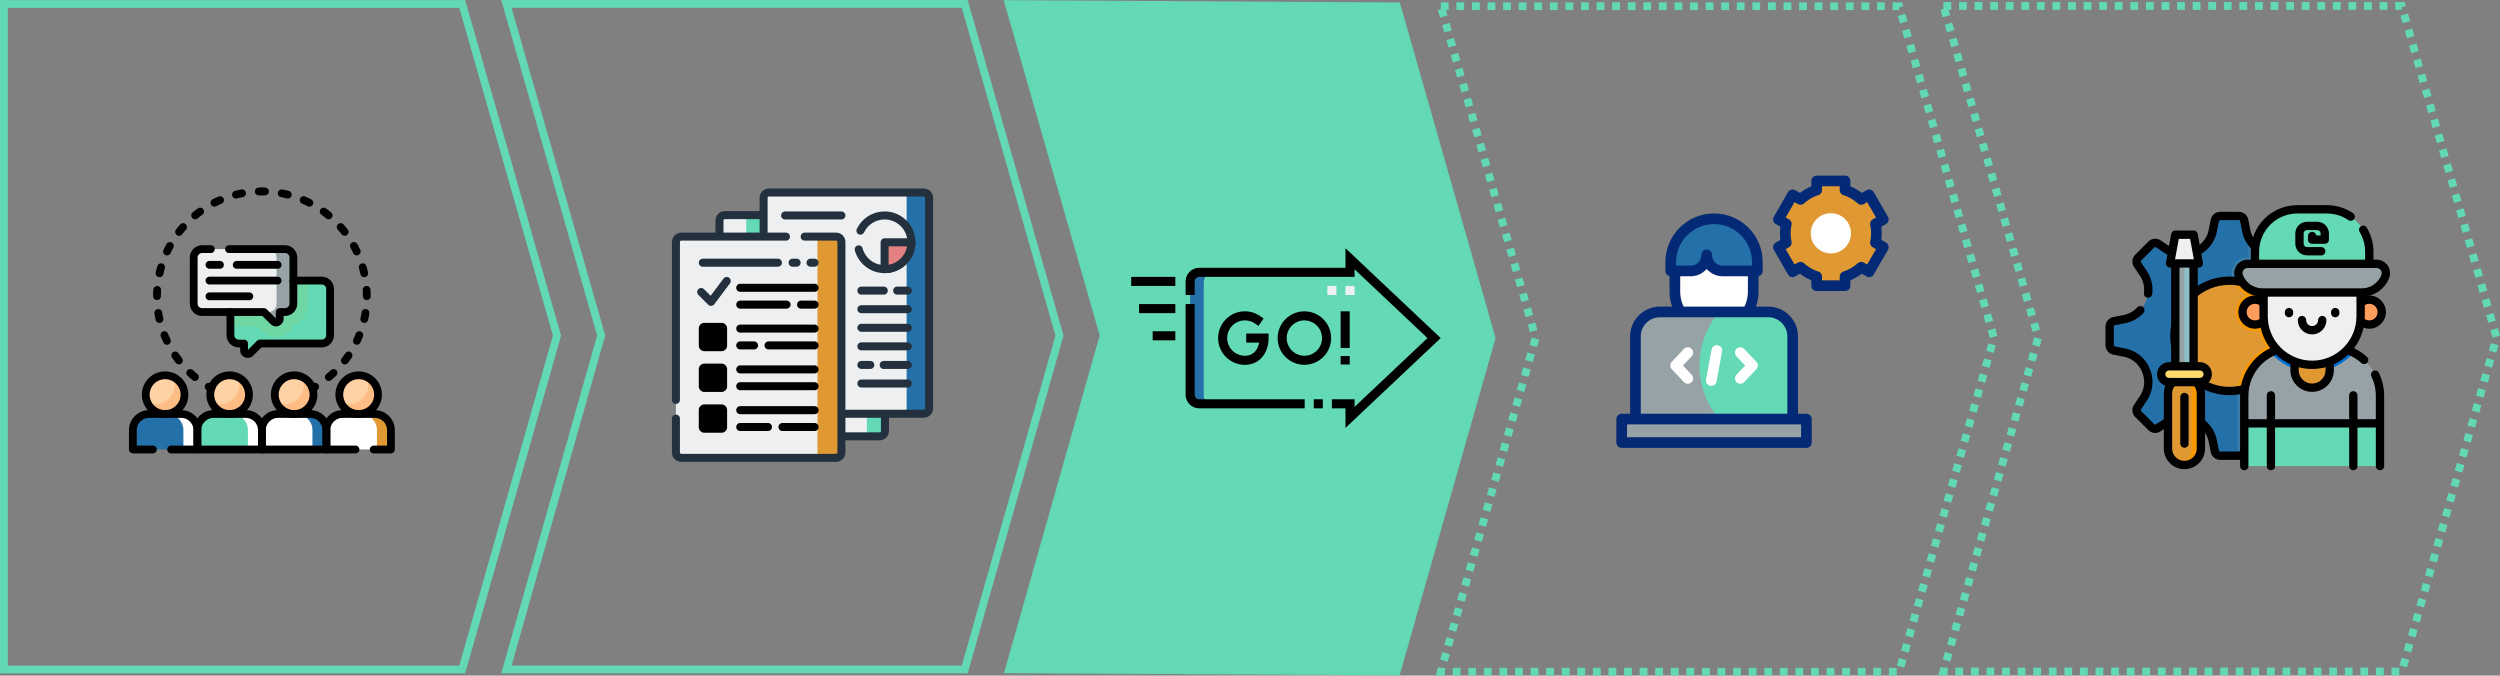 <?xml version="1.0" encoding="UTF-8" standalone="no"?>
<!-- Created with Inkscape (http://www.inkscape.org/) -->

<svg
   width="341.831mm"
   height="92.38mm"
   viewBox="0 0 341.831 92.38"
   version="1.1"
   id="svg1"
   inkscape:version="1.3 (0e150ed6c4, 2023-07-21)"
   sodipodi:docname="RAPID.svg"
   xml:space="preserve"
   inkscape:export-filename="RAPID.svg"
   inkscape:export-xdpi="96"
   inkscape:export-ydpi="96"
   xmlns:inkscape="http://www.inkscape.org/namespaces/inkscape"
   xmlns:sodipodi="http://sodipodi.sourceforge.net/DTD/sodipodi-0.dtd"
   xmlns:xlink="http://www.w3.org/1999/xlink"
   xmlns="http://www.w3.org/2000/svg"
   xmlns:svg="http://www.w3.org/2000/svg"><rect x="0" y="0" width="341.831" height="92.38" fill="#808080" stroke="none"/><sodipodi:namedview
     id="namedview1"
     pagecolor="#ffffff"
     bordercolor="#000000"
     borderopacity="0.25"
     inkscape:showpageshadow="2"
     inkscape:pageopacity="0.0"
     inkscape:pagecheckerboard="0"
     inkscape:deskcolor="#d1d1d1"
     inkscape:document-units="mm"
     inkscape:zoom="0.79375"
     inkscape:cx="588.97638"
     inkscape:cy="355.90551"
     inkscape:window-width="1920"
     inkscape:window-height="1129"
     inkscape:window-x="1912"
     inkscape:window-y="-8"
     inkscape:window-maximized="1"
     inkscape:current-layer="layer1" /><defs
     id="defs1"><linearGradient
       id="swatch46"
       inkscape:swatch="solid"><stop
         style="stop-color:#63d9b5;stop-opacity:0.992;"
         offset="0"
         id="stop46" /></linearGradient><clipPath
       id="a-6"
       clipPathUnits="userSpaceOnUse"><path
         d="M 0,512 H 512 V 0 H 0 Z"
         fill="#000000"
         opacity="1"
         data-original="#000000"
         id="path1-9" /></clipPath><clipPath
       id="a-2"
       clipPathUnits="userSpaceOnUse"><path
         d="M 0,512 H 512 V 0 H 0 Z"
         fill="#000000"
         opacity="1"
         data-original="#000000"
         id="path1-97" /></clipPath><linearGradient
       inkscape:collect="always"
       xlink:href="#swatch46"
       id="linearGradient46"
       x1="147.404"
       y1="87.141"
       x2="224.289"
       y2="87.141"
       gradientUnits="userSpaceOnUse"
       gradientTransform="matrix(0.835,0,0,0.835,25.375,14.356)" /></defs><g
     inkscape:label="Ebene 1"
     inkscape:groupmode="layer"
     id="layer1"
     transform="translate(-10.134,-41.127)"><path
       id="rect12"
       style="fill:none;stroke:#63d9b6;stroke-width:1.065;stroke-dasharray:none;stroke-opacity:0.99"
       d="M 10.667,41.667 H 73.333 L 86.292,87.021 73.333,132.667 H 10.667 Z"
       sodipodi:nodetypes="cccccc" /><path
       id="rect12-3"
       style="fill:none;stroke:#63d9b6;stroke-width:1.065;stroke-dasharray:none;stroke-opacity:0.99"
       d="m 79.376,41.66 h 62.667 l 12.958,45.354 -12.958,45.646 H 79.376 L 92.335,87.003 Z"
       sodipodi:nodetypes="ccccccc" /><path
       id="rect12-3-6"
       style="fill:#63d9b5;fill-opacity:0.992;stroke:url(#linearGradient46);stroke-width:0.89;stroke-dasharray:none;stroke-opacity:0.992"
       d="m 147.959,41.595 53.238,0.312 12.969,45.445 -12.99,45.667 -53.176,-0.292 12.959,-45.732 z"
       sodipodi:nodetypes="ccccccc" /><path
       id="rect12-3-6-8"
       style="fill:none;stroke:#63d9b6;stroke-width:1.065;stroke-dasharray:1.065, 1.065;stroke-dashoffset:0;stroke-opacity:0.99"
       d="m 207.141,41.974 h 62.667 l 12.958,45.354 -12.958,45.646 H 207.141 l 12.958,-45.656 z"
       sodipodi:nodetypes="ccccccc" /><path
       id="rect12-3-6-8-2"
       style="fill:none;stroke:#63d9b6;stroke-width:1.065;stroke-dasharray:1.065, 1.065;stroke-dashoffset:0;stroke-opacity:0.99"
       d="m 275.867,41.942 h 62.667 l 12.958,45.354 -12.958,45.646 H 275.867 l 12.958,-45.656 z"
       sodipodi:nodetypes="ccccccc" /><g
       id="g27"
       transform="matrix(0.071,0,0,0.071,27.767,66.767)"><path
         d="M 371.159,179.228 H 211.553 c -8.926,0 -16.163,7.236 -16.163,16.163 v 88.894 c 0,8.926 7.236,16.163 16.163,16.163 h 10.102 v 13.06 a 7.143,7.143 0 0 0 7.143,7.143 7.147,7.147 0 0 0 5.051,-2.092 l 18.111,-18.111 h 119.199 c 8.926,0 16.163,-7.236 16.163,-16.163 V 195.39 c -10e-4,-8.926 -7.237,-16.162 -16.163,-16.162 z"
         fill="#63d9b6"
         data-original="#9be69d"
         opacity="1"
         class=""
         id="path1" /><path
         d="m 211.553,179.228 c -8.926,0 -16.163,7.236 -16.163,16.163 v 72.732 h 52.935 l 9.826,9.826 c 6.691,6.691 15.588,10.377 25.051,10.377 15.233,0 28.251,-9.663 33.246,-23.181 16.626,-6.437 28.446,-22.598 28.446,-41.469 V 179.229 H 211.553 Z"
         fill="#6fd7a3"
         data-original="#6fd7a3"
         class=""
         id="path2" /><path
         d="m 140.841,118.618 h 159.606 c 8.926,0 16.163,7.236 16.163,16.163 v 88.894 c 0,8.926 -7.236,16.163 -16.163,16.163 h -10.102 v 13.06 a 7.143,7.143 0 0 1 -7.143,7.143 7.147,7.147 0 0 1 -5.051,-2.092 L 260.04,239.838 H 140.841 c -8.926,0 -16.163,-7.236 -16.163,-16.163 V 134.78 c 0.001,-8.926 7.237,-16.162 16.163,-16.162 z"
         fill="#edeff0"
         data-original="#dff6fd"
         class=""
         opacity="1"
         id="path3" /><path
         d="m 284.285,134.78 v 88.894 c 0,6.695 -4.07,12.439 -9.871,14.892 -3.751,1.586 -6.291,5.136 -6.291,9.208 v 0.143 l 9.851,9.851 c 1.211,1.211 2.777,2.059 4.481,2.233 a 7.144,7.144 0 0 0 7.891,-7.105 v -13.06 h 10.102 c 8.926,0 16.163,-7.236 16.163,-16.163 V 134.78 c 0,-8.926 -7.236,-16.163 -16.163,-16.163 h -32.325 c 8.925,10e-4 16.162,7.237 16.162,16.163 z"
         fill="#97a2a6"
         data-original="#c8effe"
         class=""
         opacity="1"
         id="path4" /><circle
         cx="193.875"
         cy="398.888"
         r="37.275"
         fill="#fed2a4"
         data-original="#fed2a4"
         class=""
         id="circle4" /><path
         d="m 209.054,364.845 a 37.131,37.131 0 0 1 3.232,15.179 c 0,20.586 -16.689,37.275 -37.275,37.275 a 37.128,37.128 0 0 1 -15.179,-3.232 c 5.814,13.018 18.864,22.096 34.043,22.096 20.586,0 37.275,-16.689 37.275,-37.275 0,-15.179 -9.078,-28.229 -22.096,-34.043 z"
         fill="#ffbd86"
         data-original="#ffbd86"
         class=""
         id="path5" /><path
         d="m 131.75,504.5 v -37.275 c 0,-17.155 13.907,-31.062 31.062,-31.062 h 62.125 c 17.155,0 31.062,13.907 31.062,31.062 V 504.5 Z"
         fill="#63d9b6"
         data-original="#fe93d3"
         class=""
         opacity="1"
         id="path6" /><path
         d="m 224.938,436.163 h -26.921 c 17.155,0 31.062,13.907 31.062,31.062 V 504.5 H 256 v -37.275 c 0,-17.155 -13.907,-31.062 -31.062,-31.062 z"
         fill="#ffffff"
         data-original="#fe73c5"
         class=""
         opacity="1"
         id="path7" /><circle
         cx="442.375"
         cy="398.888"
         r="37.275"
         fill="#fed2a4"
         data-original="#fed2a4"
         class=""
         id="circle7" /><path
         d="m 457.554,364.845 a 37.131,37.131 0 0 1 3.232,15.179 c 0,20.586 -16.689,37.275 -37.275,37.275 a 37.128,37.128 0 0 1 -15.179,-3.232 c 5.814,13.018 18.864,22.096 34.043,22.096 20.586,0 37.275,-16.689 37.275,-37.275 0,-15.179 -9.078,-28.229 -22.096,-34.043 z"
         fill="#ffbd86"
         data-original="#ffbd86"
         class=""
         id="path8" /><path
         d="m 380.25,504.5 v -37.275 c 0,-17.155 13.907,-31.062 31.062,-31.062 h 62.125 c 17.155,0 31.062,13.907 31.062,31.062 V 504.5 Z"
         fill="#ffffff"
         data-original="#fee97d"
         class=""
         opacity="1"
         id="path9" /><path
         d="m 473.438,436.163 h -26.921 c 17.155,0 31.062,13.907 31.062,31.062 V 504.5 H 504.5 v -37.275 c 0,-17.155 -13.907,-31.062 -31.062,-31.062 z"
         fill="#e09932"
         data-original="#fedf30"
         class=""
         opacity="1"
         id="path10" /><circle
         cx="318.125"
         cy="398.888"
         r="37.275"
         fill="#fed2a4"
         data-original="#fed2a4"
         class=""
         id="circle10" /><path
         d="m 333.304,364.845 a 37.131,37.131 0 0 1 3.232,15.179 c 0,20.586 -16.689,37.275 -37.275,37.275 a 37.128,37.128 0 0 1 -15.179,-3.232 c 5.814,13.018 18.864,22.096 34.043,22.096 20.586,0 37.275,-16.689 37.275,-37.275 0,-15.179 -9.078,-28.229 -22.096,-34.043 z"
         fill="#ffbd86"
         data-original="#ffbd86"
         class=""
         id="path11" /><path
         d="m 256,504.5 v -37.275 c 0,-17.155 13.907,-31.062 31.062,-31.062 h 62.125 c 17.155,0 31.062,13.907 31.062,31.062 V 504.5 Z"
         fill="#ffffff"
         data-original="#b3dafe"
         class=""
         opacity="1"
         id="path12" /><path
         d="m 349.188,436.163 h -26.921 c 17.155,0 31.062,13.907 31.062,31.062 V 504.5 h 26.921 v -37.275 c 0,-17.155 -13.907,-31.062 -31.062,-31.062 z"
         fill="#2470a9"
         data-original="#8ac9fe"
         class=""
         opacity="1"
         id="path13" /><circle
         cx="69.625"
         cy="398.888"
         r="37.275"
         fill="#fed2a4"
         data-original="#fed2a4"
         class=""
         id="circle13" /><path
         d="m 84.804,364.845 a 37.131,37.131 0 0 1 3.232,15.179 c 0,20.586 -16.689,37.275 -37.275,37.275 a 37.128,37.128 0 0 1 -15.179,-3.232 c 5.814,13.018 18.864,22.096 34.043,22.096 20.586,0 37.275,-16.689 37.275,-37.275 0,-15.179 -9.078,-28.229 -22.096,-34.043 z"
         fill="#ffbd86"
         data-original="#ffbd86"
         class=""
         id="path14" /><path
         d="m 7.5,504.5 v -37.275 c 0,-17.155 13.907,-31.062 31.062,-31.062 h 62.125 c 17.155,0 31.062,13.907 31.062,31.062 V 504.5 Z"
         fill="#2470a9"
         data-original="#d9b1ee"
         class=""
         opacity="1"
         id="path15" /><path
         d="M 100.688,436.163 H 73.767 c 17.155,0 31.062,13.907 31.062,31.062 V 504.5 h 26.921 v -37.275 c 0,-17.155 -13.907,-31.062 -31.062,-31.062 z"
         fill="#ffffff"
         data-original="#cb97e7"
         class=""
         opacity="1"
         id="path16" /><path
         d="m 256,7.5 c 2.007,0 4.007,0.029 6,0.087"
         style="stroke-width:15;stroke-linecap:round;stroke-linejoin:round"
         fill="none"
         stroke="#000000"
         stroke-width="15"
         stroke-linecap="round"
         stroke-linejoin="round"
         data-original="#000000"
         class=""
         opacity="1"
         id="path17" /><path
         d="m 294.1,11.087 c 93.364,17.817 163.93,99.888 163.93,198.443 0,68.358 -33.954,128.792 -85.912,165.353"
         style="stroke-width:15;stroke-linecap:round;stroke-linejoin:round;stroke-dasharray:12.12, 32.321"
         fill="none"
         stroke="#000000"
         stroke-width="15"
         stroke-linecap="round"
         stroke-linejoin="round"
         stroke-dasharray="12.12,32.321"
         data-original="#000000"
         class=""
         opacity="1"
         id="path18" /><path
         d="m 358.541,383.647 a 202.38,202.38 0 0 1 -5.211,2.973 m -194.66,0 a 202.38,202.38 0 0 1 -5.211,-2.973"
         style="stroke-width:15;stroke-linecap:round;stroke-linejoin:round"
         fill="none"
         stroke="#000000"
         stroke-width="15"
         stroke-linecap="round"
         stroke-linejoin="round"
         data-original="#000000"
         class=""
         opacity="1"
         id="path19" /><path
         d="M 127.051,365.068 C 82.405,328.007 53.97,272.087 53.97,209.53 53.97,105.426 132.705,19.716 233.876,8.697"
         style="stroke-width:15;stroke-linecap:round;stroke-linejoin:round;stroke-dasharray:12.12, 32.321"
         fill="none"
         stroke="#000000"
         stroke-width="15"
         stroke-linecap="round"
         stroke-linejoin="round"
         stroke-dasharray="12.12,32.321"
         data-original="#000000"
         class=""
         opacity="1"
         id="path20" /><path
         d="M 250,7.587 A 206.25,206.25 0 0 1 256,7.5"
         style="stroke-width:15;stroke-linecap:round;stroke-linejoin:round"
         fill="none"
         stroke="#000000"
         stroke-width="15"
         stroke-linecap="round"
         stroke-linejoin="round"
         data-original="#000000"
         class=""
         opacity="1"
         id="path21" /><path
         d="m 316.61,179.23 h 54.55 c 8.92,0 16.16,7.23 16.16,16.16 v 88.89 c 0,8.93 -7.24,16.17 -16.16,16.17 h -119.2 l -18.11,18.11 a 7.146,7.146 0 0 1 -5.05,2.09 c -3.95,0 -7.15,-3.2 -7.15,-7.14 v -13.06 h -10.1 c -8.92,0 -16.16,-7.24 -16.16,-16.17 v -44.44 m 90.915,-90.917 h -78.793 m 24.244,60.61 h -76.772 m 20.203,-60.61 h -20.203 m 0,30.305 h 131.321"
         style="stroke-width:15;stroke-linecap:round;stroke-linejoin:round;stroke-miterlimit:10"
         fill="none"
         stroke="#000000"
         stroke-width="15"
         stroke-linecap="round"
         stroke-linejoin="round"
         stroke-miterlimit="10"
         data-original="#000000"
         class=""
         opacity="1"
         id="path22" /><path
         d="m 192.69,118.62 h 107.76 c 8.92,0 16.16,7.23 16.16,16.16 v 88.89 c 0,8.93 -7.24,16.17 -16.16,16.17 h -10.1 v 13.06 c 0,3.94 -3.2,7.14 -7.15,7.14 -1.89,0 -3.71,-0.75 -5.05,-2.09 l -18.11,-18.11 h -119.2 c -8.92,0 -16.16,-7.24 -16.16,-16.17 v -88.89 c 0,-8.93 7.24,-16.16 16.16,-16.16 h 16.85"
         style="stroke-width:15;stroke-linecap:round;stroke-linejoin:round;stroke-miterlimit:10"
         fill="none"
         stroke="#000000"
         stroke-width="15"
         stroke-linecap="round"
         stroke-linejoin="round"
         stroke-miterlimit="10"
         data-original="#000000"
         class=""
         opacity="1"
         id="path23" /><circle
         cx="193.875"
         cy="398.888"
         r="37.275"
         style="stroke-width:15;stroke-linecap:round;stroke-linejoin:round;stroke-miterlimit:10"
         fill="none"
         stroke="#000000"
         stroke-width="15"
         stroke-linecap="round"
         stroke-linejoin="round"
         stroke-miterlimit="10"
         data-original="#000000"
         class=""
         opacity="1"
         id="circle23" /><path
         d="m 131.75,504.5 v -37.275 c 0,-17.155 13.907,-31.062 31.062,-31.062 h 62.125 c 17.155,0 31.062,13.907 31.062,31.062 V 504.5 Z"
         style="stroke-width:15;stroke-linecap:round;stroke-linejoin:round;stroke-miterlimit:10"
         fill="none"
         stroke="#000000"
         stroke-width="15"
         stroke-linecap="round"
         stroke-linejoin="round"
         stroke-miterlimit="10"
         data-original="#000000"
         class=""
         opacity="1"
         id="path24" /><circle
         cx="442.375"
         cy="398.888"
         r="37.275"
         style="stroke-width:15;stroke-linecap:round;stroke-linejoin:round;stroke-miterlimit:10"
         fill="none"
         stroke="#000000"
         stroke-width="15"
         stroke-linecap="round"
         stroke-linejoin="round"
         stroke-miterlimit="10"
         data-original="#000000"
         class=""
         opacity="1"
         id="circle24" /><path
         d="m 471.3,504.5 h 33.2 v -37.27 c 0,-17.16 -13.91,-31.07 -31.06,-31.07 h -62.13 c -17.15,0 -31.06,13.91 -31.06,31.07 v 37.27 h 56.05"
         style="stroke-width:15;stroke-linecap:round;stroke-linejoin:round;stroke-miterlimit:10"
         fill="none"
         stroke="#000000"
         stroke-width="15"
         stroke-linecap="round"
         stroke-linejoin="round"
         stroke-miterlimit="10"
         data-original="#000000"
         class=""
         opacity="1"
         id="path25" /><circle
         cx="318.125"
         cy="398.888"
         r="37.275"
         style="stroke-width:15;stroke-linecap:round;stroke-linejoin:round;stroke-miterlimit:10"
         fill="none"
         stroke="#000000"
         stroke-width="15"
         stroke-linecap="round"
         stroke-linejoin="round"
         stroke-miterlimit="10"
         data-original="#000000"
         class=""
         opacity="1"
         id="circle25" /><path
         d="m 256,504.5 v -37.275 c 0,-17.155 13.907,-31.062 31.062,-31.062 h 62.125 c 17.155,0 31.062,13.907 31.062,31.062 V 504.5 Z"
         style="stroke-width:15;stroke-linecap:round;stroke-linejoin:round;stroke-miterlimit:10"
         fill="none"
         stroke="#000000"
         stroke-width="15"
         stroke-linecap="round"
         stroke-linejoin="round"
         stroke-miterlimit="10"
         data-original="#000000"
         class=""
         opacity="1"
         id="path26" /><circle
         cx="69.625"
         cy="398.888"
         r="37.275"
         style="stroke-width:15;stroke-linecap:round;stroke-linejoin:round;stroke-miterlimit:10"
         fill="none"
         stroke="#000000"
         stroke-width="15"
         stroke-linecap="round"
         stroke-linejoin="round"
         stroke-miterlimit="10"
         data-original="#000000"
         class=""
         opacity="1"
         id="circle26" /><path
         d="m 81.06,504.5 h 50.69 v -37.27 c 0,-17.16 -13.91,-31.07 -31.06,-31.07 H 38.56 c -17.15,0 -31.06,13.91 -31.06,31.07 v 37.27 h 38.56"
         style="stroke-width:15;stroke-linecap:round;stroke-linejoin:round;stroke-miterlimit:10"
         fill="none"
         stroke="#000000"
         stroke-width="15"
         stroke-linecap="round"
         stroke-linejoin="round"
         stroke-miterlimit="10"
         data-original="#000000"
         class=""
         opacity="1"
         id="path27" /></g><g
       transform="matrix(0.073,0,0,0.073,101.175,66.9)"
       id="g16"><path
         d="M 184.136,91.152 V 49.914 h -73.652 c -5.523,0 -10,4.477 -10,10 v 31.238 z"
         fill="#edeff0"
         data-original="#8ac9fe"
         class=""
         opacity="1"
         id="path1-5" /><path
         d="m 150.652,49.914 h 33.484 v 41.238 h -33.484 z"
         fill="#63d9b6"
         data-original="#60b7ff"
         class=""
         opacity="1"
         id="path2-0" /><path
         d="m 327.864,420.848 v 43.413 h 72.565 c 5.523,0 10,-4.477 10,-10 v -33.413 z"
         fill="#edeff0"
         data-original="#8ac9fe"
         class=""
         opacity="1"
         id="path3-7" /><path
         d="m 376.565,420.848 v 33.413 c 0,5.523 -4.477,10 -10,10 h 33.864 c 5.523,0 10,-4.477 10,-10 v -33.413 z"
         fill="#63d9b6"
         data-original="#60b7ff"
         class=""
         opacity="1"
         id="path4-0" /><path
         d="M 184.136,91.152 V 49.914 h -73.652 c -5.523,0 -10,4.477 -10,10 v 31.238 z m 143.728,329.696 v 43.413 h 72.565 c 5.523,0 10,-4.477 10,-10 v -33.413 z"
         style="stroke-width:15;stroke-linecap:round;stroke-linejoin:round;stroke-miterlimit:10"
         fill="none"
         stroke="#23303d"
         stroke-width="15"
         stroke-linecap="round"
         stroke-linejoin="round"
         stroke-miterlimit="10"
         data-original="#000000"
         class=""
         opacity="1"
         id="path5-7" /><path
         d="M 483.081,7.5 H 193.136 c -5.523,0 -10,4.477 -10,10 v 73.652 h 135.729 c 4.963,0 9,4.038 9,9 v 321.696 h 155.217 c 5.523,0 10,-4.477 10,-10 V 17.5 c -10e-4,-5.523 -4.478,-10 -10.001,-10 z"
         fill="#edeff0"
         data-original="#f2fbff"
         class=""
         opacity="1"
         id="path6-5" /><path
         d="M 483.081,7.5 H 441 c 5.523,0 10,4.477 10,10 v 394.348 c 0,5.523 -4.477,10 -10,10 h 42.081 c 5.523,0 10,-4.477 10,-10 V 17.5 c 0,-5.523 -4.477,-10 -10,-10 z"
         fill="#2470a9"
         data-original="#dff6fd"
         class=""
         opacity="1"
         id="path7-9" /><path
         d="m 327.864,421.848 h 155.217 c 5.523,0 10,-4.477 10,-10 V 17.5 c 0,-5.523 -4.477,-10 -10,-10 H 193.136 c -5.523,0 -10,4.477 -10,10 v 73.652"
         style="stroke-width:15;stroke-linecap:round;stroke-linejoin:round;stroke-miterlimit:10"
         fill="none"
         stroke="#23303d"
         stroke-width="15"
         stroke-linecap="round"
         stroke-linejoin="round"
         stroke-miterlimit="10"
         data-original="#000000"
         class=""
         opacity="1"
         id="path8-4" /><path
         d="M 318.864,504.5 H 28.919 c -5.523,0 -10,-4.477 -10,-10 V 100.152 c 0,-5.523 4.477,-10 10,-10 h 289.945 c 5.523,0 10,4.477 10,10 V 494.5 c 0,5.523 -4.477,10 -10,10 z"
         fill="#edeff0"
         data-original="#fef0ae"
         class=""
         opacity="1"
         id="path9-5" /><path
         d="M 318.864,90.152 H 274 c 5.523,0 10,4.477 10,10 V 494.5 c 0,5.523 -4.477,10 -10,10 h 44.864 c 5.523,0 10,-4.477 10,-10 V 100.152 c 0,-5.523 -4.477,-10 -10,-10 z"
         fill="#e09932"
         data-original="#fee97d"
         class=""
         opacity="1"
         id="path10-7" /><path
         d="m 18.919,431 v 63.5 c 0,5.523 4.477,10 10,10 h 289.945 c 5.523,0 10,-4.477 10,-10 V 100.152 c 0,-5.523 -4.477,-10 -10,-10 H 260 m -35,0 H 28.919 c -5.523,0 -10,4.477 -10,10 V 396"
         style="stroke-width:15;stroke-linecap:round;stroke-linejoin:round;stroke-miterlimit:10"
         fill="none"
         stroke="#23303d"
         stroke-width="15"
         stroke-linecap="round"
         stroke-linejoin="round"
         stroke-miterlimit="10"
         data-original="#000000"
         class=""
         opacity="1"
         id="path11-2" /><path
         d="m 139.363,186.003 h 139.203 m -139.203,31.538 h 86.73 m 27.188,0 h 25.285 M 104.281,297.202 H 72.217 a 3,3 0 0 1 -3,-3 v -32.064 a 3,3 0 0 1 3,-3 h 32.063 a 3,3 0 0 1 3,3 v 32.064 a 2.998,2.998 0 0 1 -2.999,3 z m 35.082,-34.801 H 278.566 M 139.363,293.94 h 25.828 m 27.189,0 h 86.186 M 104.281,373.601 H 72.217 a 3,3 0 0 1 -3,-3 v -32.064 a 3,3 0 0 1 3,-3 h 32.063 a 3,3 0 0 1 3,3 v 32.064 a 2.998,2.998 0 0 1 -2.999,3 z M 139.363,338.8 H 278.566 M 139.363,370.339 H 278.566 M 104.281,450 H 72.217 a 3,3 0 0 1 -3,-3 v -32.064 a 3,3 0 0 1 3,-3 h 32.063 a 3,3 0 0 1 3,3 V 447 a 2.998,2.998 0 0 1 -2.999,3 z m 35.082,-34.801 h 139.203 m -139.203,31.538 h 51.929 m 87.274,0 H 218.48"
         style="stroke:#000000;stroke-width:15;stroke-linecap:round;stroke-linejoin:round;stroke-miterlimit:10"
         data-original="#000000"
         id="path12-4" /><path
         d="m 66.227,193.887 18.488,18.488 29.363,-39.151 m 252.181,18.068 h 41.995 m -41.995,34.801 h 87.002 m -87.002,34.801 h 87.002 m -87.002,34.801 h 87.002 m -87.002,34.801 H 383 m 25.013,0 h 45.248 m -87.002,34.801 h 87.002"
         style="stroke-width:15;stroke-linecap:round;stroke-linejoin:round;stroke-miterlimit:10"
         fill="none"
         stroke="#23303d"
         stroke-width="15"
         stroke-linecap="round"
         stroke-linejoin="round"
         stroke-miterlimit="10"
         data-original="#000000"
         class=""
         opacity="1"
         id="path13-5" /><circle
         cx="409.76"
         cy="100.777"
         r="50.276"
         fill="#edeff0"
         data-original="#ffd15b"
         class=""
         opacity="1"
         id="circle13-8" /><path
         d="m 361.253,114 c 5.807,21.35 25.318,37.054 48.507,37.054 27.767,0 50.276,-22.509 50.276,-50.276 0,-27.767 -22.509,-50.276 -50.276,-50.276 -19.965,0 -37.212,11.638 -45.327,28.499"
         style="stroke-width:15;stroke-linecap:round;stroke-linejoin:round;stroke-miterlimit:10"
         fill="none"
         stroke="#23303d"
         stroke-width="15"
         stroke-linecap="round"
         stroke-linejoin="round"
         stroke-miterlimit="10"
         data-original="#000000"
         class=""
         opacity="1"
         id="path14-5" /><path
         d="m 409.76,100.777 v 50.276 c 27.767,0 50.276,-22.51 50.276,-50.276 z"
         fill="#e38082"
         data-original="#fd6930"
         class=""
         opacity="1"
         id="path15-0" /><path
         d="m 409.76,100.777 v 50.276 c 27.767,0 50.276,-22.51 50.276,-50.276 z M 328.864,50.501 h -105.49 m 209.893,140.791 h 19.994 M 69.217,139 H 210 m 61,0 h 7.566 m -41.132,0 H 245"
         style="stroke-width:15;stroke-linecap:round;stroke-linejoin:round;stroke-miterlimit:10"
         fill="none"
         stroke="#23303d"
         stroke-width="15"
         stroke-linecap="round"
         stroke-linejoin="round"
         stroke-miterlimit="10"
         data-original="#000000"
         class=""
         opacity="1"
         id="path16-5" /></g><g
       id="g9"
       transform="matrix(0.073,0,0,0.073,231.143,65.139)"><path
         d="m 256.349,148.413 v 69.003 c 0,40.523 -32.851,73.374 -73.374,73.374 -40.523,0 -73.374,-32.851 -73.374,-73.374 v -69.003 z"
         fill="#ffffff"
         data-original="#fdbeb9"
         class=""
         opacity="1"
         id="path1-1" /><path
         d="m 101.855,178.573 h 37.16 c 16.657,0 30.16,-13.503 30.16,-30.16 0,16.657 13.503,30.16 30.16,30.16 h 64.761 v -16.607 c 0,-44.801 -36.319,-81.12 -81.12,-81.12 -44.801,0 -81.12,36.319 -81.12,81.12 v 16.607 z"
         fill="#2470a9"
         data-original="#fd7da0"
         class=""
         opacity="1"
         id="path2-09" /><path
         d="M 284.394,255.33 H 81.557 c -25.316,0 -45.838,20.522 -45.838,45.838 V 456 H 330.232 V 301.168 c 0,-25.316 -20.522,-45.838 -45.838,-45.838 z"
         fill="#63d9b6"
         data-original="#67ccd1"
         class=""
         opacity="1"
         id="path3-79" /><path
         d="m 155.665,355.665 c 0,-38.247 13.824,-73.26 36.736,-100.335 H 81.557 c -25.316,0 -45.838,20.522 -45.838,45.838 V 456 H 192.402 C 169.489,428.925 155.665,393.912 155.665,355.665 Z M 10,456 h 345.951 v 44 H 10 Z"
         fill="#97a2a6"
         data-original="#27a2cc"
         class=""
         opacity="1"
         id="path4-7" /><path
         d="m 487.054,108.09 c 0,-6.006 -0.628,-11.864 -1.809,-17.519 L 500,82.052 473.434,36.038 458.66,44.568 A 85.195,85.195 0 0 0 428.335,27.046 V 10 h -53.132 v 17.046 a 85.165,85.165 0 0 0 -30.325,17.522 l -14.774,-8.53 -26.566,46.014 14.755,8.519 c -1.181,5.655 -1.809,11.513 -1.809,17.519 0,6.006 0.628,11.864 1.809,17.519 l -14.755,8.519 26.566,46.013 14.774,-8.53 a 85.178,85.178 0 0 0 30.325,17.521 v 17.046 h 53.132 v -17.046 a 85.178,85.178 0 0 0 30.325,-17.521 l 14.774,8.53 26.566,-46.013 -14.755,-8.519 a 85.613,85.613 0 0 0 1.809,-17.519 z"
         style="clip-rule:evenodd;fill-rule:evenodd"
         fill="#e09932"
         data-original="#fdcb50"
         class=""
         opacity="1"
         id="path5-5" /><circle
         cx="401.769"
         cy="108.09"
         r="37.679"
         style="clip-rule:evenodd;fill-rule:evenodd"
         transform="rotate(-45.001,401.77,108.095)"
         fill="#ffffff"
         data-original="#ffffff"
         id="circle5" /><path
         d="m 101.855,178.573 h 37.16 c 16.657,0 30.16,-13.503 30.16,-30.16 v 0 c 0,16.657 13.503,30.16 30.16,30.16 h 64.761 v -16.607 c 0,-44.801 -36.319,-81.12 -81.12,-81.12 v 0 c -44.801,0 -81.12,36.319 -81.12,81.12 v 16.607 z"
         style="stroke-width:20;stroke-linecap:round;stroke-linejoin:round;stroke-miterlimit:10"
         fill="none"
         stroke="#052a75"
         stroke-width="20"
         stroke-linecap="round"
         stroke-linejoin="round"
         stroke-miterlimit="10"
         data-original="#052a75"
         class=""
         id="path6-2" /><path
         d="M 284.394,255.33 H 81.557 c -25.316,0 -45.838,20.522 -45.838,45.838 V 456 H 330.232 V 301.168 c 0,-25.316 -20.522,-45.838 -45.838,-45.838 z M 109.601,178.573 v 38.844 c 0,13.739 3.785,26.59 10.356,37.584 M 245.993,255 c 6.571,-10.994 10.356,-23.845 10.356,-37.584 V 178.572 M 10,456 h 345.951 v 44 H 10 Z"
         style="stroke-width:20;stroke-linejoin:round;stroke-miterlimit:10"
         fill="none"
         stroke="#052a75"
         stroke-width="20"
         stroke-linejoin="round"
         stroke-miterlimit="10"
         data-original="#052a75"
         class=""
         id="path7-7" /><path
         d="m 232.16,331.502 22.815,24.163 -22.815,24.163 m -98.369,0 -22.815,-24.163 22.815,-24.163 m 54.369,-3.97 -10.369,56.266"
         style="stroke-width:20;stroke-linecap:round;stroke-linejoin:round;stroke-miterlimit:10"
         fill="none"
         stroke="#ffffff"
         stroke-width="20"
         stroke-linecap="round"
         stroke-linejoin="round"
         stroke-miterlimit="10"
         data-original="#ffffff"
         class=""
         id="path8-43" /><path
         d="m 487.054,108.09 c 0,-6.006 -0.628,-11.864 -1.809,-17.519 L 500,82.052 473.434,36.038 458.66,44.568 A 85.195,85.195 0 0 0 428.335,27.046 V 10 h -53.132 v 17.046 a 85.165,85.165 0 0 0 -30.325,17.522 l -14.774,-8.53 -26.566,46.014 14.755,8.519 c -1.181,5.655 -1.809,11.513 -1.809,17.519 0,6.006 0.628,11.864 1.809,17.519 l -14.755,8.519 26.566,46.013 14.774,-8.53 a 85.178,85.178 0 0 0 30.325,17.521 v 17.046 h 53.132 v -17.046 a 85.178,85.178 0 0 0 30.325,-17.521 l 14.774,8.53 26.566,-46.013 -14.755,-8.519 a 85.613,85.613 0 0 0 1.809,-17.519 z"
         style="clip-rule:evenodd;fill-rule:evenodd;stroke-width:20;stroke-linecap:round;stroke-linejoin:round;stroke-miterlimit:10"
         fill-rule="evenodd"
         clip-rule="evenodd"
         fill="none"
         stroke="#052a75"
         stroke-width="20"
         stroke-linecap="round"
         stroke-linejoin="round"
         stroke-miterlimit="10"
         data-original="#052a75"
         class=""
         id="path9-1" /></g><g
       id="g43"
       transform="matrix(0.057,0,0,0.057,298.024,67.841)"><defs
         id="defs1-7" /><g
         clip-path="url(#a-6)"
         transform="matrix(1.333,0,0,-1.333,0,682.667)"
         id="g42"><path
           d="m 0,0 v -33.49 c 0,-4.69 -3.31,-8.73 -7.91,-9.65 l -19.14,-3.85 c -17.23,-3.469 -31.45,-15.42 -38.15,-31.68 -0.08,-0.17 -0.15,-0.35 -0.22,-0.529 -6.79,-16.291 -5.26,-34.851 4.51,-49.551 L -50.1,-145 c 2.6,-3.899 2.079,-9.1 -1.24,-12.42 l -23.681,-23.68 a 9.84,9.84 0 0 0 -12.409,-1.23 l -16.26,10.801 c -14.69,9.769 -33.26,11.3 -49.549,4.519 -0.171,-0.07 -0.351,-0.15 -0.532,-0.219 -16.249,-6.701 -28.199,-20.92 -31.669,-38.161 l -3.85,-19.13 a 9.86,9.86 0 0 0 -9.66,-7.91 h -33.49 a 9.842,9.842 0 0 0 -9.65,7.91 l -3.85,19.13 c -3.47,17.241 -15.42,31.46 -31.68,38.161 -0.17,0.069 -0.35,0.139 -0.529,0.219 -16.291,6.781 -34.851,5.25 -49.551,-4.519 l -16.25,-10.801 c -3.9,-2.6 -9.1,-2.08 -12.42,1.23 l -23.68,23.68 c -3.31,3.32 -3.83,8.521 -1.23,12.42 l 10.801,16.25 c 9.779,14.7 11.299,33.26 4.519,49.551 -0.07,0.179 -0.15,0.359 -0.22,0.529 -6.7,16.26 -20.92,28.211 -38.16,31.68 l -19.13,3.85 a 9.842,9.842 0 0 0 -7.91,9.65 V 0 a 9.86,9.86 0 0 0 7.91,9.66 l 19.13,3.85 c 17.24,3.47 31.46,15.421 38.16,31.671 0.07,0.179 0.15,0.349 0.22,0.53 6.78,16.289 5.26,34.859 -4.519,49.549 l -10.801,16.25 a 9.856,9.856 0 0 0 1.23,12.421 l 23.68,23.679 a 9.846,9.846 0 0 0 12.42,1.241 l 16.25,-10.81 c 14.7,-9.77 33.26,-11.301 49.551,-4.511 0.179,0.071 0.359,0.14 0.529,0.22 16.26,6.7 28.21,20.92 31.68,38.15 l 3.85,19.141 a 9.84,9.84 0 0 0 9.65,7.909 h 33.49 c 4.69,0 8.73,-3.309 9.66,-7.909 l 3.85,-19.141 a 51.773,51.773 0 0 1 6.09,-15.969 c 5.77,-9.861 14.71,-17.701 25.579,-22.181 0.181,-0.08 0.361,-0.149 0.532,-0.22 16.289,-6.79 34.859,-5.259 49.549,4.511 l 16.26,10.81 a 9.83,9.83 0 0 0 12.409,-1.241 L -51.34,123.931 A 9.846,9.846 0 0 0 -50.1,111.51 L -60.91,95.26 C -70.68,80.57 -72.21,62 -65.42,45.711 c 0.07,-0.181 0.14,-0.351 0.22,-0.53 6.7,-16.25 20.92,-28.201 38.15,-31.671 L -7.91,9.66 A 9.86,9.86 0 0 0 0,0"
           style="fill-opacity:1;fill-rule:nonzero;stroke:none"
           transform="translate(438.88,276.075)"
           fill="#2470a9"
           data-original="#4c94c3"
           class=""
           opacity="1"
           id="path2-2" /><path
           d="m 0,0 v -33.49 c 0,-4.69 -3.31,-8.73 -7.91,-9.65 l -19.14,-3.85 c -17.23,-3.469 -31.45,-15.42 -38.15,-31.68 -0.08,-0.17 -0.15,-0.35 -0.22,-0.529 -6.79,-16.291 -5.26,-34.851 4.51,-49.551 L -50.1,-145 c 2.6,-3.899 2.079,-9.1 -1.24,-12.42 l -23.681,-23.68 a 9.84,9.84 0 0 0 -12.409,-1.23 l -16.26,10.801 c -14.69,9.769 -33.26,11.3 -49.549,4.519 -0.171,-0.07 -0.351,-0.15 -0.532,-0.219 -16.249,-6.701 -28.199,-20.92 -31.669,-38.161 l -3.85,-19.13 a 9.86,9.86 0 0 0 -9.66,-7.91 h -2.23 v 107.8 c 0,37.64 21.05,70.46 52,87.3 a 98.843,98.843 0 0 0 -13.68,29.631 34.348,34.348 0 0 0 -7.08,-0.74 c -18.99,0 -34.43,15.449 -34.43,34.429 0,13.551 7.87,25.301 19.27,30.91 -10.969,6.321 -19.75,16.281 -24.629,28.72 a 28.78,28.78 0 0 0 3.019,26.731 28.758,28.758 0 0 0 23.77,12.559 h 1 v 9.771 c 0,7.319 0.9,14.439 2.59,21.25 5.77,-9.861 14.71,-17.701 25.579,-22.181 0.181,-0.08 0.361,-0.149 0.532,-0.22 16.289,-6.79 34.859,-5.259 49.549,4.511 l 16.26,10.81 a 9.83,9.83 0 0 0 12.409,-1.241 L -51.34,123.931 A 9.846,9.846 0 0 0 -50.1,111.51 L -60.91,95.26 C -70.68,80.57 -72.21,62 -65.42,45.711 c 0.07,-0.181 0.14,-0.351 0.22,-0.53 6.7,-16.25 20.92,-28.201 38.15,-31.671 L -7.91,9.66 A 9.86,9.86 0 0 0 0,0"
           style="fill-opacity:1;fill-rule:nonzero;stroke:none"
           transform="translate(438.88,276.075)"
           fill="#3b7ca8"
           data-original="#3b7ca8"
           id="path3-5" /><path
           d="m 0,0 c -7.363,-7.992 -17.095,-13.638 -28.057,-15.844 l -19.138,-3.851 a 9.85,9.85 0 0 1 -7.906,-9.656 V -62.84 c 0,-4.69 3.308,-8.73 7.906,-9.655 l 19.138,-3.852 c 17.236,-3.469 31.456,-15.417 38.156,-31.673 l 0.219,-0.529 c 6.784,-16.293 5.256,-34.853 -4.515,-49.55 l -10.808,-16.253 a 9.85,9.85 0 0 1 1.237,-12.418 l 23.681,-23.68 a 9.849,9.849 0 0 1 12.418,-1.237 l 16.253,10.807 c 14.696,9.772 33.258,11.298 49.55,4.515 0.177,-0.073 0.353,-0.147 0.53,-0.219 16.255,-6.7 28.203,-20.92 31.672,-38.156 l 3.851,-19.138 a 9.848,9.848 0 0 1 9.656,-7.905 h 33.489 c 4.69,0 8.73,3.306 9.655,7.905 l 3.852,19.139 c 3.469,17.235 15.418,31.455 31.672,38.155 0.177,0.072 0.353,0.147 0.53,0.219 16.292,6.783 34.855,5.257 49.55,-4.515 l 16.254,-10.807 a 9.848,9.848 0 0 1 12.417,1.237 l 23.68,23.68 a 9.85,9.85 0 0 1 1.238,12.418 l -10.808,16.253 c -9.771,14.697 -11.299,33.258 -4.516,49.55 0.075,0.177 0.148,0.354 0.22,0.529 6.7,16.256 20.92,28.204 38.155,31.673 l 19.139,3.852 a 9.849,9.849 0 0 1 7.906,9.655 v 33.489 a 9.85,9.85 0 0 1 -7.906,9.656 l -19.139,3.851 c -17.235,3.469 -31.455,15.418 -38.155,31.672 -0.072,0.177 -0.145,0.354 -0.22,0.53 -6.783,16.292 -5.255,34.855 4.516,49.55 l 10.808,16.254 a 9.849,9.849 0 0 1 -1.238,12.417 l -23.68,23.681 a 9.849,9.849 0 0 1 -12.417,1.237 l -16.254,-10.808 c -14.695,-9.771 -33.258,-11.298 -49.55,-4.515 l -0.53,0.22 c -16.254,6.7 -28.203,20.919 -31.672,38.155 l -3.852,19.138 a 9.849,9.849 0 0 1 -9.655,7.906 h -33.489 a 9.85,9.85 0 0 1 -9.656,-7.906 l -3.851,-19.138 c -3.469,-17.236 -15.417,-31.455 -31.672,-38.155 l -0.53,-0.22 C 81.842,97.391 63.28,98.918 48.584,108.689 L 32.331,119.497 A 9.85,9.85 0 0 1 19.913,118.26 L -3.768,94.579 A 9.849,9.849 0 0 1 -5.005,82.162 L 5.803,65.908 c 7.106,-10.687 9.83,-23.42 8.189,-35.837"
           style="stroke-width:15;stroke-linecap:round;stroke-linejoin:round;stroke-miterlimit:10;stroke-dasharray:none;stroke-opacity:1"
           transform="translate(62.6,305.428)"
           fill="none"
           stroke="#000000"
           stroke-width="15"
           stroke-linecap="round"
           stroke-linejoin="round"
           stroke-miterlimit="10"
           stroke-dasharray="none"
           stroke-opacity=""
           data-original="#000000"
           class=""
           opacity="1"
           id="path4-6" /><path
           d="m 0,0 c 0,-49.73 -36.56,-90.93 -84.28,-98.159 -4.89,-0.74 -9.9,-1.12 -14.991,-1.12 -54.829,0 -99.279,44.45 -99.279,99.279 0,54.83 44.45,99.271 99.279,99.271 2.491,0 4.961,-0.09 7.401,-0.271 C -40.5,95.211 0,52.341 0,0"
           style="fill-opacity:1;fill-rule:nonzero;stroke:none"
           transform="translate(322.46,259.334)"
           fill="#e09932"
           data-original="#ffbf00"
           class=""
           opacity="1"
           id="path5-4" /><path
           d="m 0,0 c 0,-49.73 -36.56,-90.93 -84.28,-98.159 3.27,33.51 23.27,62.2 51.52,77.569 a 98.83,98.83 0 0 0 -13.68,29.631 34.42,34.42 0 0 0 -7.081,-0.74 c -18.989,0 -34.429,15.449 -34.429,34.429 0,13.551 7.87,25.301 19.27,30.911 C -78.64,79.381 -86.8,88.121 -91.87,99 -40.5,95.211 0,52.341 0,0"
           style="fill-opacity:1;fill-rule:nonzero;stroke:none"
           transform="translate(322.46,259.334)"
           fill="#f79800"
           data-original="#f79800"
           class=""
           id="path6-3" /><path
           d="m 0,0 c 0,-54.828 -44.446,-99.274 -99.274,-99.274 -54.829,0 -99.276,44.446 -99.276,99.274 0,54.828 44.447,99.275 99.276,99.275 C -44.446,99.275 0,54.828 0,0 Z"
           style="stroke-width:15;stroke-linecap:round;stroke-linejoin:round;stroke-miterlimit:10;stroke-dasharray:none;stroke-opacity:1"
           transform="translate(322.463,259.332)"
           fill="none"
           stroke="#000000"
           stroke-width="15"
           stroke-linecap="round"
           stroke-linejoin="round"
           stroke-miterlimit="10"
           stroke-dasharray="none"
           stroke-opacity=""
           data-original="#000000"
           class=""
           opacity="1"
           id="path7-2" /><path
           d="m 158.539,193.657 h -32.921 v 202.035 h 32.921 z"
           style="fill-opacity:1;fill-rule:nonzero;stroke:none"
           fill="#97a2a6"
           data-original="#bcdde2"
           class=""
           opacity="1"
           id="path8-5" /><path
           d="m 158.539,193.657 h -16.46 v 202.035 h 16.46 z"
           style="fill-opacity:1;fill-rule:nonzero;stroke:none"
           fill="#8bc1c6"
           data-original="#8bc1c6"
           class=""
           id="path9-0" /><path
           d="m 0,0 v 98.854 c 0,16.373 13.272,29.645 29.646,29.645 16.372,0 29.644,-13.272 29.644,-29.645 V 0 C 59.29,-16.373 46.018,-29.646 29.646,-29.646 13.272,-29.646 0,-16.373 0,0"
           style="fill-opacity:1;fill-rule:nonzero;stroke:none"
           transform="translate(112.434,56.567)"
           fill="#e09932"
           data-original="#ffbf00"
           class=""
           opacity="1"
           id="path10-0" /><path
           d="m 0,0 v -98.857 c 0,-16.372 -13.269,-29.641 -29.64,-29.641 -2.853,0 -5.617,0.408 -8.231,1.167 12.371,3.561 21.42,14.955 21.42,28.474 V 0 c 0,8.19 -3.322,15.594 -8.69,20.961 a 29.601,29.601 0 0 1 -12.73,7.522 29.522,29.522 0 0 0 8.231,1.158 c 8.181,0 15.593,-3.313 20.961,-8.68 C -3.322,15.594 0,8.19 0,0"
           style="fill-opacity:1;fill-rule:nonzero;stroke:none"
           transform="translate(171.719,155.422)"
           fill="#f79800"
           data-original="#f79800"
           class=""
           id="path11-4" /><path
           d="m 158.539,193.657 h -32.921 v 202.035 h 32.921 z"
           style="stroke-width:15;stroke-linecap:round;stroke-linejoin:round;stroke-miterlimit:10;stroke-dasharray:none;stroke-opacity:1"
           fill="none"
           stroke="#000000"
           stroke-width="15"
           stroke-linecap="round"
           stroke-linejoin="round"
           stroke-miterlimit="10"
           stroke-dasharray="none"
           stroke-opacity=""
           data-original="#000000"
           class=""
           opacity="1"
           id="path12-7" /><path
           d="m 0,0 h 32.921 l 9.401,-51.725 H -9.401 Z"
           style="fill-opacity:1;fill-rule:nonzero;stroke:none"
           transform="translate(125.618,441.405)"
           fill="#edeff0"
           data-original="#dceeef"
           class=""
           opacity="1"
           id="path13-4" /><path
           d="m 0,0 h 32.921 l 9.401,-51.725 H -9.401 Z"
           style="stroke-width:15;stroke-linecap:round;stroke-linejoin:round;stroke-miterlimit:10;stroke-dasharray:none;stroke-opacity:1"
           transform="translate(125.618,441.405)"
           fill="none"
           stroke="#000000"
           stroke-width="15"
           stroke-linecap="round"
           stroke-linejoin="round"
           stroke-miterlimit="10"
           stroke-dasharray="none"
           stroke-opacity=""
           data-original="#000000"
           class=""
           opacity="1"
           id="path14-1" /><path
           d="m 0,0 v 98.854 c 0,16.373 13.272,29.645 29.646,29.645 16.372,0 29.644,-13.272 29.644,-29.645 V 0 C 59.29,-16.373 46.018,-29.646 29.646,-29.646 13.272,-29.646 0,-16.373 0,0 Z"
           style="stroke-width:15;stroke-linecap:round;stroke-linejoin:round;stroke-miterlimit:10;stroke-dasharray:none;stroke-opacity:1"
           transform="translate(112.434,56.567)"
           fill="none"
           stroke="#000000"
           stroke-width="15"
           stroke-linecap="round"
           stroke-linejoin="round"
           stroke-miterlimit="10"
           stroke-dasharray="none"
           stroke-opacity=""
           data-original="#000000"
           class=""
           opacity="1"
           id="path15-9" /><path
           d="m 0,0 h -55.386 c -7.847,0 -14.209,6.361 -14.209,14.209 0,7.847 6.362,14.208 14.209,14.208 H 0 c 7.848,0 14.209,-6.361 14.209,-14.208 C 14.209,6.361 7.848,0 0,0"
           style="fill-opacity:1;fill-rule:nonzero;stroke:none"
           transform="translate(169.772,176.124)"
           fill="#ffd96e"
           data-original="#ffd96e"
           id="path16-0" /><path
           d="m 0,0 h -55.386 c -7.847,0 -14.209,6.361 -14.209,14.209 0,7.847 6.362,14.208 14.209,14.208 H 0 c 7.848,0 14.209,-6.361 14.209,-14.208 C 14.209,6.361 7.848,0 0,0 Z"
           style="stroke-width:15;stroke-linecap:round;stroke-linejoin:round;stroke-miterlimit:10;stroke-dasharray:none;stroke-opacity:1"
           transform="translate(169.772,176.124)"
           fill="none"
           stroke="#000000"
           stroke-width="15"
           stroke-linecap="round"
           stroke-linejoin="round"
           stroke-miterlimit="10"
           stroke-dasharray="none"
           stroke-opacity=""
           data-original="#000000"
           class=""
           opacity="1"
           id="path17-3" /><path
           d="M 0,0 V -83.803"
           style="stroke-width:15;stroke-linecap:round;stroke-linejoin:round;stroke-miterlimit:10;stroke-dasharray:none;stroke-opacity:1"
           transform="translate(142.08,149.286)"
           fill="none"
           stroke="#000000"
           stroke-width="15"
           stroke-linecap="round"
           stroke-linejoin="round"
           stroke-miterlimit="10"
           stroke-dasharray="none"
           stroke-opacity=""
           data-original="#000000"
           class=""
           opacity="1"
           id="path18-7" /><path
           d="m 0,0 c 0,-12.389 -10.043,-22.433 -22.433,-22.433 -12.389,0 -22.432,10.044 -22.432,22.433 0,12.39 10.043,22.433 22.432,22.433 C -10.043,22.433 0,12.39 0,0"
           style="fill-opacity:1;fill-rule:nonzero;stroke:none"
           transform="translate(497.144,302.069)"
           fill="#ff9e5c"
           data-original="#ff9e5c"
           id="path19-1" /><path
           d="m 0,0 c 0,-12.389 -10.043,-22.433 -22.433,-22.433 -12.389,0 -22.432,10.044 -22.432,22.433 0,12.39 10.043,22.433 22.432,22.433 C -10.043,22.433 0,12.39 0,0 Z"
           style="stroke-width:15;stroke-linecap:round;stroke-linejoin:round;stroke-miterlimit:10;stroke-dasharray:none;stroke-opacity:1"
           transform="translate(497.144,302.069)"
           fill="none"
           stroke="#000000"
           stroke-width="15"
           stroke-linecap="round"
           stroke-linejoin="round"
           stroke-miterlimit="10"
           stroke-dasharray="none"
           stroke-opacity=""
           data-original="#000000"
           class=""
           opacity="1"
           id="path20-2" /><path
           d="m 0,0 c 0,-12.389 -10.044,-22.433 -22.433,-22.433 -12.389,0 -22.432,10.044 -22.432,22.433 0,12.39 10.043,22.433 22.432,22.433 C -10.044,22.433 0,12.39 0,0"
           style="fill-opacity:1;fill-rule:nonzero;stroke:none"
           transform="translate(291.371,302.069)"
           fill="#ff9e5c"
           data-original="#ff9e5c"
           id="path21-0" /><path
           d="m 0,0 c 0,-12.389 -10.044,-22.433 -22.433,-22.433 -12.389,0 -22.432,10.044 -22.432,22.433 0,12.39 10.043,22.433 22.432,22.433 C -10.044,22.433 0,12.39 0,0 Z"
           style="stroke-width:15;stroke-linecap:round;stroke-linejoin:round;stroke-miterlimit:10;stroke-dasharray:none;stroke-opacity:1"
           transform="translate(291.371,302.069)"
           fill="none"
           stroke="#000000"
           stroke-width="15"
           stroke-linecap="round"
           stroke-linejoin="round"
           stroke-miterlimit="10"
           stroke-dasharray="none"
           stroke-opacity=""
           data-original="#000000"
           class=""
           opacity="1"
           id="path22-3" /><path
           d="m 0,0 h -244.256 v 126.461 c 0,48.217 39.088,87.305 87.305,87.305 h 69.645 C -39.088,213.766 0,174.678 0,126.461 Z"
           style="fill-opacity:1;fill-rule:nonzero;stroke:none"
           transform="translate(493.953,24.983)"
           fill="#97a2a6"
           data-original="#009af2"
           class=""
           opacity="1"
           id="path23-4" /><path
           d="m 0,0 c -18.236,-20.837 -45.023,-34.013 -74.827,-34.013 -29.794,0 -56.571,13.176 -74.818,34.003 11.983,6.203 25.583,9.696 40.004,9.696 h 69.637 C -25.583,9.686 -11.982,6.193 0,0"
           style="fill-opacity:1;fill-rule:nonzero;stroke:none"
           transform="translate(446.647,229.063)"
           fill="#006fd3"
           data-original="#006fd3"
           id="path24-1" /><path
           d="M 493.953,24.983 H 249.697 v 76.833 h 244.256 z"
           style="fill-opacity:1;fill-rule:nonzero;stroke:none"
           fill="#63d9b6"
           data-original="#8df4ff"
           class=""
           opacity="1"
           id="path25-1" /><path
           d="M 0,0 H 240.484"
           style="stroke-width:15;stroke-linecap:round;stroke-linejoin:round;stroke-miterlimit:10;stroke-dasharray:none;stroke-opacity:1"
           transform="translate(251.583,101.816)"
           fill="none"
           stroke="#000000"
           stroke-width="15"
           stroke-linecap="round"
           stroke-linejoin="round"
           stroke-miterlimit="10"
           stroke-dasharray="none"
           stroke-opacity=""
           data-original="#000000"
           class=""
           opacity="1"
           id="path26-8" /><path
           d="M 0,0 C -17.48,0 -31.651,14.171 -31.651,31.651 V 68.65 H 31.65 V 31.651 C 31.65,14.171 17.48,0 0,0"
           style="fill-opacity:1;fill-rule:nonzero;stroke:none"
           transform="translate(371.825,166.06)"
           fill="#e09932"
           data-original="#ef7d30"
           class=""
           opacity="1"
           id="path27-1" /><path
           d="m 0,0 v 126.461 c 0,13.677 -3.148,26.617 -8.754,38.142"
           style="stroke-width:15;stroke-linecap:round;stroke-linejoin:round;stroke-miterlimit:10;stroke-dasharray:none;stroke-opacity:1"
           transform="translate(493.953,24.983)"
           fill="none"
           stroke="#000000"
           stroke-width="15"
           stroke-linecap="round"
           stroke-linejoin="round"
           stroke-miterlimit="10"
           stroke-dasharray="none"
           stroke-opacity=""
           data-original="#000000"
           class=""
           opacity="1"
           id="path28" /><path
           d="m 0,0 c -15.513,14.132 -36.138,22.749 -58.776,22.749 h -69.646 c -48.217,0 -87.305,-39.088 -87.305,-87.305 v -126.461"
           style="stroke-width:15;stroke-linecap:round;stroke-linejoin:round;stroke-miterlimit:10;stroke-dasharray:none;stroke-opacity:1"
           transform="translate(465.424,216)"
           fill="none"
           stroke="#000000"
           stroke-width="15"
           stroke-linecap="round"
           stroke-linejoin="round"
           stroke-miterlimit="10"
           stroke-dasharray="none"
           stroke-opacity=""
           data-original="#000000"
           class=""
           opacity="1"
           id="path29" /><path
           d="M 0,0 V 127.317"
           style="stroke-width:15;stroke-linecap:round;stroke-linejoin:round;stroke-miterlimit:10;stroke-dasharray:none;stroke-opacity:1"
           transform="translate(445.951,24.983)"
           fill="none"
           stroke="#000000"
           stroke-width="15"
           stroke-linecap="round"
           stroke-linejoin="round"
           stroke-miterlimit="10"
           stroke-dasharray="none"
           stroke-opacity=""
           data-original="#000000"
           class=""
           opacity="1"
           id="path30" /><path
           d="M 0,0 V 127.317"
           style="stroke-width:15;stroke-linecap:round;stroke-linejoin:round;stroke-miterlimit:10;stroke-dasharray:none;stroke-opacity:1"
           transform="translate(297.702,24.983)"
           fill="none"
           stroke="#000000"
           stroke-width="15"
           stroke-linecap="round"
           stroke-linejoin="round"
           stroke-miterlimit="10"
           stroke-dasharray="none"
           stroke-opacity=""
           data-original="#000000"
           class=""
           opacity="1"
           id="path31" /><path
           d="M 0,0 V 0 C -17.48,0 -31.651,14.171 -31.651,31.651 V 68.65 H 31.65 V 31.651 C 31.65,14.171 17.48,0 0,0 Z"
           style="stroke-width:15;stroke-linecap:round;stroke-linejoin:round;stroke-miterlimit:10;stroke-dasharray:none;stroke-opacity:1"
           transform="translate(371.825,166.06)"
           fill="none"
           stroke="#000000"
           stroke-width="15"
           stroke-linecap="round"
           stroke-linejoin="round"
           stroke-miterlimit="10"
           stroke-dasharray="none"
           stroke-opacity=""
           data-original="#000000"
           class=""
           opacity="1"
           id="path32" /><path
           d="m 0,0 v -87.431 c 0,-48.213 -39.083,-87.296 -87.308,-87.296 -48.213,0 -87.296,39.083 -87.296,87.296 V 0 Z"
           style="fill-opacity:1;fill-rule:nonzero;stroke:none"
           transform="translate(459.129,381.925)"
           fill="#edeff0"
           data-original="#ffc197"
           class=""
           opacity="1"
           id="path33" /><path
           d="m 0,0 v 0 c -48.216,0 -87.303,39.087 -87.303,87.303 v 87.43 H 87.302 V 87.303 C 87.302,39.087 48.216,0 0,0 Z"
           style="stroke-width:15;stroke-linecap:round;stroke-linejoin:round;stroke-miterlimit:10;stroke-dasharray:none;stroke-opacity:1"
           transform="translate(371.825,207.196)"
           fill="none"
           stroke="#000000"
           stroke-width="15"
           stroke-linecap="round"
           stroke-linejoin="round"
           stroke-miterlimit="10"
           stroke-dasharray="none"
           stroke-opacity=""
           data-original="#000000"
           class=""
           opacity="1"
           id="path34" /><path
           d="M 0,0 V 1.824"
           style="stroke-width:15;stroke-linecap:round;stroke-linejoin:round;stroke-miterlimit:10;stroke-dasharray:none;stroke-opacity:1"
           transform="translate(330.23,300.245)"
           fill="none"
           stroke="#000000"
           stroke-width="15"
           stroke-linecap="round"
           stroke-linejoin="round"
           stroke-miterlimit="10"
           stroke-dasharray="none"
           stroke-opacity=""
           data-original="#000000"
           class=""
           opacity="1"
           id="path35" /><path
           d="M 0,0 V 1.824"
           style="stroke-width:15;stroke-linecap:round;stroke-linejoin:round;stroke-miterlimit:10;stroke-dasharray:none;stroke-opacity:1"
           transform="translate(413.42,300.245)"
           fill="none"
           stroke="#000000"
           stroke-width="15"
           stroke-linecap="round"
           stroke-linejoin="round"
           stroke-miterlimit="10"
           stroke-dasharray="none"
           stroke-opacity=""
           data-original="#000000"
           class=""
           opacity="1"
           id="path36" /><path
           d="m 0,0 c 0,-10.072 -8.165,-18.237 -18.237,-18.237 -10.073,0 -18.239,8.165 -18.239,18.237"
           style="stroke-width:15;stroke-linecap:round;stroke-linejoin:round;stroke-miterlimit:10;stroke-dasharray:none;stroke-opacity:1"
           transform="translate(390.063,287.683)"
           fill="none"
           stroke="#000000"
           stroke-width="15"
           stroke-linecap="round"
           stroke-linejoin="round"
           stroke-miterlimit="10"
           stroke-dasharray="none"
           stroke-opacity=""
           data-original="#000000"
           class=""
           opacity="1"
           id="path37" /><path
           d="m 0,0 h -205.773 v 51.586 c 0,42.118 34.143,76.263 76.262,76.263 h 53.247 C -34.145,127.849 0,93.704 0,51.586 Z"
           style="fill-opacity:1;fill-rule:nonzero;stroke:none"
           transform="translate(474.712,359.168)"
           fill="#63d9b6"
           data-original="#8df4ff"
           class=""
           opacity="1"
           id="path38" /><path
           d="m 0,0 c -12.193,8.268 -26.905,13.101 -42.746,13.101 h -53.248 c -42.119,0 -76.263,-34.144 -76.263,-76.263 v -51.586 H 33.517 v 51.586 c 0,14.447 -4.02,27.955 -10.998,39.47"
           style="stroke-width:15;stroke-linecap:round;stroke-linejoin:round;stroke-miterlimit:10;stroke-dasharray:none;stroke-opacity:1"
           transform="translate(441.195,473.916)"
           fill="none"
           stroke="#000000"
           stroke-width="15"
           stroke-linecap="round"
           stroke-linejoin="round"
           stroke-miterlimit="10"
           stroke-dasharray="none"
           stroke-opacity=""
           data-original="#000000"
           class=""
           opacity="1"
           id="path39" /><path
           d="m 0,0 h -178.81 a 45.217,45.217 0 0 0 -42.095,28.709 c -4.316,11.005 3.799,22.903 15.62,22.903 H 26.477 c 11.821,0 19.935,-11.898 15.62,-22.903 A 45.22,45.22 0 0 0 0,0"
           style="fill-opacity:1;fill-rule:nonzero;stroke:none"
           transform="translate(461.23,337.372)"
           fill="#97a2a6"
           data-original="#009af2"
           class=""
           opacity="1"
           id="path40" /><path
           d="m 0,0 h -178.81 a 45.217,45.217 0 0 0 -42.095,28.709 c -4.316,11.005 3.799,22.903 15.62,22.903 H 26.477 c 11.821,0 19.935,-11.898 15.62,-22.903 A 45.22,45.22 0 0 0 0,0 Z"
           style="stroke-width:15;stroke-linecap:round;stroke-linejoin:round;stroke-miterlimit:10;stroke-dasharray:none;stroke-opacity:1"
           transform="translate(461.23,337.372)"
           fill="none"
           stroke="#000000"
           stroke-width="15"
           stroke-linecap="round"
           stroke-linejoin="round"
           stroke-miterlimit="10"
           stroke-dasharray="none"
           stroke-opacity=""
           data-original="#000000"
           class=""
           opacity="1"
           id="path41" /><path
           d="m 0,0 h -25.491 c -7.544,0 -13.66,6.115 -13.66,13.659 V 31.88 c 0,7.544 6.116,13.66 13.66,13.66 h 18.22 c 7.544,0 13.66,-6.116 13.66,-13.66 V 20.811 h -22.77 v 6.544"
           style="stroke-width:15;stroke-linecap:round;stroke-linejoin:round;stroke-miterlimit:10;stroke-dasharray:none;stroke-opacity:1"
           transform="translate(388.206,411.623)"
           fill="none"
           stroke="#000000"
           stroke-width="15"
           stroke-linecap="round"
           stroke-linejoin="round"
           stroke-miterlimit="10"
           stroke-dasharray="none"
           stroke-opacity=""
           data-original="#000000"
           class=""
           opacity="1"
           id="path42" /></g></g><g
       id="g11"
       transform="matrix(0.062,0,0,0.062,164.807,66.184)"><defs
         id="defs1-3" /><g
         clip-path="url(#a-2)"
         transform="matrix(1.333,0,0,-1.333,0,682.667)"
         id="g10"><path
           d="M 0,0 H 249.503 V -22.5 L 388.599,108.749 249.503,239.998 v -22.5 H 0 c -8.241,0 -13.698,-6.858 -15,-15 V 15 C -16.302,6.858 -8.25,0 0,0"
           style="fill-opacity:1;fill-rule:evenodd;stroke:none"
           transform="translate(112.499,147.251)"
           fill="#63d9b6"
           data-original="#70e2bd"
           class=""
           opacity="1"
           id="path2-5" /><path
           d="M 0,0 H 22.5 C 14.25,0 6.198,6.858 7.5,15 v 187.498 c 1.302,8.142 6.759,15 15,15 H 0 c -8.241,0 -13.698,-6.858 -15,-15 V 15 C -16.302,6.858 -8.25,0 0,0"
           style="fill-opacity:1;fill-rule:evenodd;stroke:none"
           transform="translate(112.499,147.251)"
           fill="#2470a9"
           data-original="#0bcc89"
           class=""
           opacity="1"
           id="path3-2" /><path
           d="M 0,0 H 15 M 30,0 H 45"
           style="stroke-width:15;stroke-linecap:butt;stroke-linejoin:miter;stroke-miterlimit:2.613;stroke-dasharray:none;stroke-opacity:1"
           transform="translate(324.501,334.749)"
           fill="none"
           stroke="#edeff0"
           stroke-width="15"
           stroke-linecap="butt"
           stroke-linejoin="miter"
           stroke-miterlimit="2.613"
           stroke-dasharray="none"
           stroke-opacity=""
           data-original="#ffffff"
           class=""
           opacity="1"
           id="path4-9" /><path
           d="m 0,0 v -149.999 c 0,-8.244 6.75,-15 15,-15 h 174.502 m 45,0 h 30 v -22.5 L 403.599,-56.25 264.502,74.999 v -22.5 H 15 c -8.241,0 -15,-6.756 -15,-15 v -22.5 m 204.502,-179.998 h 15"
           style="stroke-width:15;stroke-linecap:butt;stroke-linejoin:miter;stroke-miterlimit:22.926;stroke-dasharray:none;stroke-opacity:1"
           transform="translate(97.499,312.25)"
           fill="none"
           stroke="#000000"
           stroke-width="15"
           stroke-linecap="butt"
           stroke-linejoin="miter"
           stroke-miterlimit="22.926"
           stroke-dasharray="none"
           stroke-opacity=""
           data-original="#000000"
           class=""
           id="path5-0" /><path
           d="M 0,0 H 60 M 22.5,-45 H 60 m -73,89.999 h 73"
           style="stroke-width:15;stroke-linecap:butt;stroke-linejoin:miter;stroke-miterlimit:2.613;stroke-dasharray:none;stroke-opacity:1"
           transform="translate(13,304.75)"
           fill="none"
           stroke="#000000"
           stroke-width="15"
           stroke-linecap="butt"
           stroke-linejoin="miter"
           stroke-miterlimit="2.613"
           stroke-dasharray="none"
           stroke-opacity=""
           data-original="#000000"
           class=""
           id="path6-7" /><path
           d="m 0,0 a 36.574,36.574 0 0 1 -20.541,6.274 c -20.29,0 -36.738,-16.448 -36.738,-36.738 0,-20.289 16.448,-36.738 36.738,-36.738 20.29,0 31.714,16.449 31.714,36.738 h -21.98"
           style="stroke-width:15;stroke-linecap:square;stroke-linejoin:miter;stroke-miterlimit:10;stroke-dasharray:none;stroke-opacity:1"
           transform="translate(208.586,286.464)"
           fill="none"
           stroke="#000000"
           stroke-width="15"
           stroke-linecap="square"
           stroke-linejoin="miter"
           stroke-miterlimit="10"
           stroke-dasharray="none"
           stroke-opacity=""
           data-original="#000000"
           class=""
           id="path7-6" /><path
           d="m 0,0 c 0,-20.29 -16.448,-36.738 -36.738,-36.738 -20.29,0 -36.738,16.448 -36.738,36.738 0,20.29 16.448,36.738 36.738,36.738 C -16.448,36.738 0,20.29 0,0 Z"
           style="stroke-width:15;stroke-linecap:round;stroke-linejoin:bevel;stroke-miterlimit:10;stroke-dasharray:none;stroke-opacity:1"
           transform="translate(323.235,256)"
           fill="none"
           stroke="#000000"
           stroke-width="15"
           stroke-linecap="round"
           stroke-linejoin="bevel"
           stroke-miterlimit="10"
           stroke-dasharray="none"
           stroke-opacity=""
           data-original="#000000"
           class=""
           id="path8-7" /><path
           d="M 0,0 V -45.591"
           style="stroke-width:15;stroke-linecap:square;stroke-linejoin:round;stroke-miterlimit:10;stroke-dasharray:none;stroke-opacity:1"
           transform="translate(353.996,292.738)"
           fill="none"
           stroke="#000000"
           stroke-width="15"
           stroke-linecap="square"
           stroke-linejoin="round"
           stroke-miterlimit="10"
           stroke-dasharray="none"
           stroke-opacity=""
           data-original="#000000"
           class=""
           id="path9-51" /><path
           d="M 0,0 V 13.943"
           style="stroke-width:15;stroke-linecap:butt;stroke-linejoin:miter;stroke-miterlimit:2.613;stroke-dasharray:none;stroke-opacity:1"
           transform="translate(353.996,212.29)"
           fill="none"
           stroke="#000000"
           stroke-width="15"
           stroke-linecap="butt"
           stroke-linejoin="miter"
           stroke-miterlimit="2.613"
           stroke-dasharray="none"
           stroke-opacity=""
           data-original="#000000"
           class=""
           id="path10-8" /></g></g></g></svg>
